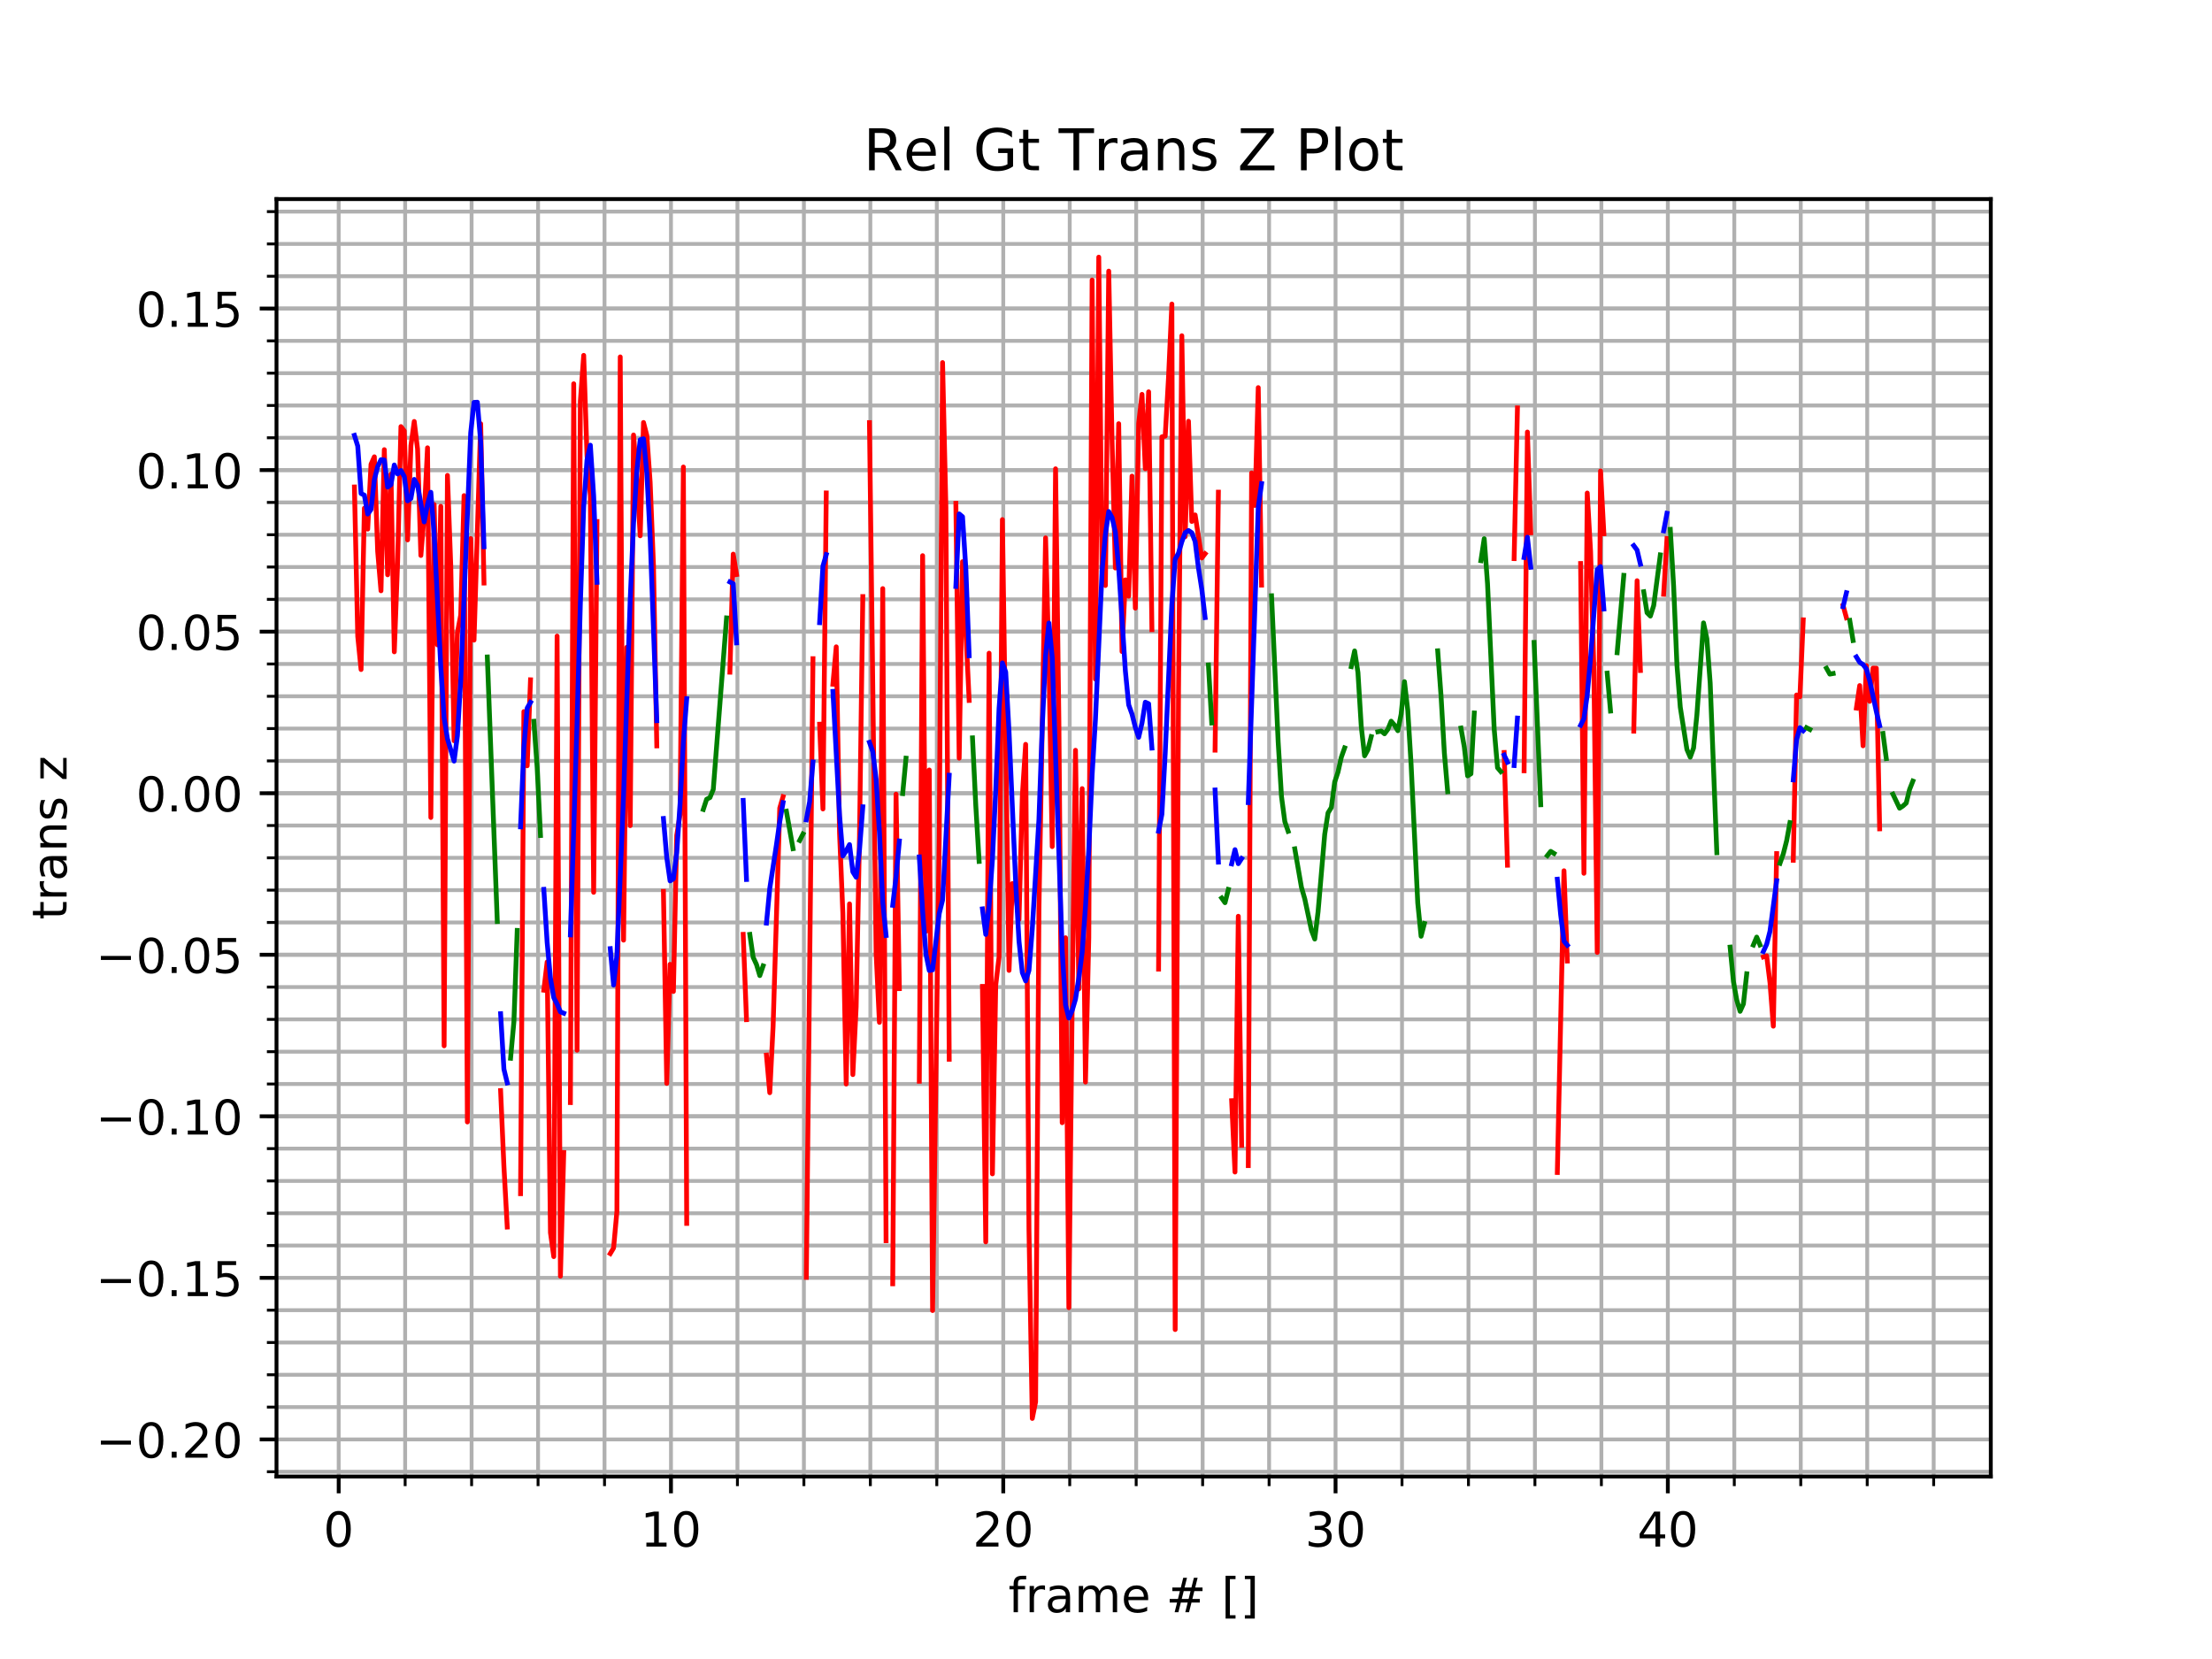 <?xml version="1.0" encoding="utf-8" standalone="no"?>
<!DOCTYPE svg PUBLIC "-//W3C//DTD SVG 1.1//EN"
  "http://www.w3.org/Graphics/SVG/1.1/DTD/svg11.dtd">
<!-- Created with matplotlib (http://matplotlib.org/) -->
<svg height="345.6pt" version="1.1" viewBox="0 0 460.8 345.6" width="460.8pt" xmlns="http://www.w3.org/2000/svg" xmlns:xlink="http://www.w3.org/1999/xlink">
 <defs>
  <style type="text/css">
*{stroke-linecap:butt;stroke-linejoin:round;}
  </style>
 </defs>
 <g id="figure_1">
  <g id="patch_1">
   <path d="M 0 345.6 
L 460.8 345.6 
L 460.8 0 
L 0 0 
z
" style="fill:#ffffff;"/>
  </g>
  <g id="axes_1">
   <g id="patch_2">
    <path d="M 57.6 307.584 
L 414.72 307.584 
L 414.72 41.472 
L 57.6 41.472 
z
" style="fill:#ffffff;"/>
   </g>
   <g id="matplotlib.axis_1">
    <g id="xtick_1">
     <g id="line2d_1">
      <path clip-path="url(#p298e869a84)" d="M 70.555 307.584 
L 70.555 41.472 
" style="fill:none;stroke:#b0b0b0;stroke-linecap:square;stroke-width:0.8;"/>
     </g>
     <g id="line2d_2">
      <defs>
       <path d="M 0 0 
L 0 3.5 
" id="m7128da0ecd" style="stroke:#000000;stroke-width:0.8;"/>
      </defs>
      <g>
       <use style="stroke:#000000;stroke-width:0.8;" x="70.555" xlink:href="#m7128da0ecd" y="307.584"/>
      </g>
     </g>
     <g id="text_1">
      <!-- 0 -->
      <defs>
       <path d="M 31.781 66.406 
Q 24.172 66.406 20.328 58.906 
Q 16.5 51.422 16.5 36.375 
Q 16.5 21.391 20.328 13.891 
Q 24.172 6.391 31.781 6.391 
Q 39.453 6.391 43.281 13.891 
Q 47.125 21.391 47.125 36.375 
Q 47.125 51.422 43.281 58.906 
Q 39.453 66.406 31.781 66.406 
z
M 31.781 74.219 
Q 44.047 74.219 50.516 64.516 
Q 56.984 54.828 56.984 36.375 
Q 56.984 17.969 50.516 8.266 
Q 44.047 -1.422 31.781 -1.422 
Q 19.531 -1.422 13.062 8.266 
Q 6.594 17.969 6.594 36.375 
Q 6.594 54.828 13.062 64.516 
Q 19.531 74.219 31.781 74.219 
z
" id="DejaVuSans-30"/>
      </defs>
      <g transform="translate(67.374 322.182)scale(0.1 -0.1)">
       <use xlink:href="#DejaVuSans-30"/>
      </g>
     </g>
    </g>
    <g id="xtick_2">
     <g id="line2d_3">
      <path clip-path="url(#p298e869a84)" d="M 139.777 307.584 
L 139.777 41.472 
" style="fill:none;stroke:#b0b0b0;stroke-linecap:square;stroke-width:0.8;"/>
     </g>
     <g id="line2d_4">
      <g>
       <use style="stroke:#000000;stroke-width:0.8;" x="139.777" xlink:href="#m7128da0ecd" y="307.584"/>
      </g>
     </g>
     <g id="text_2">
      <!-- 10 -->
      <defs>
       <path d="M 12.406 8.297 
L 28.516 8.297 
L 28.516 63.922 
L 10.984 60.406 
L 10.984 69.391 
L 28.422 72.906 
L 38.281 72.906 
L 38.281 8.297 
L 54.391 8.297 
L 54.391 0 
L 12.406 0 
z
" id="DejaVuSans-31"/>
      </defs>
      <g transform="translate(133.414 322.182)scale(0.1 -0.1)">
       <use xlink:href="#DejaVuSans-31"/>
       <use x="63.623" xlink:href="#DejaVuSans-30"/>
      </g>
     </g>
    </g>
    <g id="xtick_3">
     <g id="line2d_5">
      <path clip-path="url(#p298e869a84)" d="M 208.999 307.584 
L 208.999 41.472 
" style="fill:none;stroke:#b0b0b0;stroke-linecap:square;stroke-width:0.8;"/>
     </g>
     <g id="line2d_6">
      <g>
       <use style="stroke:#000000;stroke-width:0.8;" x="208.999" xlink:href="#m7128da0ecd" y="307.584"/>
      </g>
     </g>
     <g id="text_3">
      <!-- 20 -->
      <defs>
       <path d="M 19.188 8.297 
L 53.609 8.297 
L 53.609 0 
L 7.328 0 
L 7.328 8.297 
Q 12.938 14.109 22.625 23.891 
Q 32.328 33.688 34.812 36.531 
Q 39.547 41.844 41.422 45.531 
Q 43.312 49.219 43.312 52.781 
Q 43.312 58.594 39.234 62.25 
Q 35.156 65.922 28.609 65.922 
Q 23.969 65.922 18.812 64.312 
Q 13.672 62.703 7.812 59.422 
L 7.812 69.391 
Q 13.766 71.781 18.938 73 
Q 24.125 74.219 28.422 74.219 
Q 39.75 74.219 46.484 68.547 
Q 53.219 62.891 53.219 53.422 
Q 53.219 48.922 51.531 44.891 
Q 49.859 40.875 45.406 35.406 
Q 44.188 33.984 37.641 27.219 
Q 31.109 20.453 19.188 8.297 
z
" id="DejaVuSans-32"/>
      </defs>
      <g transform="translate(202.636 322.182)scale(0.1 -0.1)">
       <use xlink:href="#DejaVuSans-32"/>
       <use x="63.623" xlink:href="#DejaVuSans-30"/>
      </g>
     </g>
    </g>
    <g id="xtick_4">
     <g id="line2d_7">
      <path clip-path="url(#p298e869a84)" d="M 278.22 307.584 
L 278.22 41.472 
" style="fill:none;stroke:#b0b0b0;stroke-linecap:square;stroke-width:0.8;"/>
     </g>
     <g id="line2d_8">
      <g>
       <use style="stroke:#000000;stroke-width:0.8;" x="278.22" xlink:href="#m7128da0ecd" y="307.584"/>
      </g>
     </g>
     <g id="text_4">
      <!-- 30 -->
      <defs>
       <path d="M 40.578 39.312 
Q 47.656 37.797 51.625 33 
Q 55.609 28.219 55.609 21.188 
Q 55.609 10.406 48.188 4.484 
Q 40.766 -1.422 27.094 -1.422 
Q 22.516 -1.422 17.656 -0.516 
Q 12.797 0.391 7.625 2.203 
L 7.625 11.719 
Q 11.719 9.328 16.594 8.109 
Q 21.484 6.891 26.812 6.891 
Q 36.078 6.891 40.938 10.547 
Q 45.797 14.203 45.797 21.188 
Q 45.797 27.641 41.281 31.266 
Q 36.766 34.906 28.719 34.906 
L 20.219 34.906 
L 20.219 43.016 
L 29.109 43.016 
Q 36.375 43.016 40.234 45.922 
Q 44.094 48.828 44.094 54.297 
Q 44.094 59.906 40.109 62.906 
Q 36.141 65.922 28.719 65.922 
Q 24.656 65.922 20.016 65.031 
Q 15.375 64.156 9.812 62.312 
L 9.812 71.094 
Q 15.438 72.656 20.344 73.438 
Q 25.25 74.219 29.594 74.219 
Q 40.828 74.219 47.359 69.109 
Q 53.906 64.016 53.906 55.328 
Q 53.906 49.266 50.438 45.094 
Q 46.969 40.922 40.578 39.312 
z
" id="DejaVuSans-33"/>
      </defs>
      <g transform="translate(271.858 322.182)scale(0.1 -0.1)">
       <use xlink:href="#DejaVuSans-33"/>
       <use x="63.623" xlink:href="#DejaVuSans-30"/>
      </g>
     </g>
    </g>
    <g id="xtick_5">
     <g id="line2d_9">
      <path clip-path="url(#p298e869a84)" d="M 347.442 307.584 
L 347.442 41.472 
" style="fill:none;stroke:#b0b0b0;stroke-linecap:square;stroke-width:0.8;"/>
     </g>
     <g id="line2d_10">
      <g>
       <use style="stroke:#000000;stroke-width:0.8;" x="347.442" xlink:href="#m7128da0ecd" y="307.584"/>
      </g>
     </g>
     <g id="text_5">
      <!-- 40 -->
      <defs>
       <path d="M 37.797 64.312 
L 12.891 25.391 
L 37.797 25.391 
z
M 35.203 72.906 
L 47.609 72.906 
L 47.609 25.391 
L 58.016 25.391 
L 58.016 17.188 
L 47.609 17.188 
L 47.609 0 
L 37.797 0 
L 37.797 17.188 
L 4.891 17.188 
L 4.891 26.703 
z
" id="DejaVuSans-34"/>
      </defs>
      <g transform="translate(341.079 322.182)scale(0.1 -0.1)">
       <use xlink:href="#DejaVuSans-34"/>
       <use x="63.623" xlink:href="#DejaVuSans-30"/>
      </g>
     </g>
    </g>
    <g id="xtick_6">
     <g id="line2d_11">
      <path clip-path="url(#p298e869a84)" d="M 84.4 307.584 
L 84.4 41.472 
" style="fill:none;stroke:#b0b0b0;stroke-linecap:square;stroke-width:0.8;"/>
     </g>
     <g id="line2d_12">
      <defs>
       <path d="M 0 0 
L 0 2 
" id="m4fba569482" style="stroke:#000000;stroke-width:0.6;"/>
      </defs>
      <g>
       <use style="stroke:#000000;stroke-width:0.6;" x="84.4" xlink:href="#m4fba569482" y="307.584"/>
      </g>
     </g>
    </g>
    <g id="xtick_7">
     <g id="line2d_13">
      <path clip-path="url(#p298e869a84)" d="M 98.244 307.584 
L 98.244 41.472 
" style="fill:none;stroke:#b0b0b0;stroke-linecap:square;stroke-width:0.8;"/>
     </g>
     <g id="line2d_14">
      <g>
       <use style="stroke:#000000;stroke-width:0.6;" x="98.244" xlink:href="#m4fba569482" y="307.584"/>
      </g>
     </g>
    </g>
    <g id="xtick_8">
     <g id="line2d_15">
      <path clip-path="url(#p298e869a84)" d="M 112.088 307.584 
L 112.088 41.472 
" style="fill:none;stroke:#b0b0b0;stroke-linecap:square;stroke-width:0.8;"/>
     </g>
     <g id="line2d_16">
      <g>
       <use style="stroke:#000000;stroke-width:0.6;" x="112.088" xlink:href="#m4fba569482" y="307.584"/>
      </g>
     </g>
    </g>
    <g id="xtick_9">
     <g id="line2d_17">
      <path clip-path="url(#p298e869a84)" d="M 125.933 307.584 
L 125.933 41.472 
" style="fill:none;stroke:#b0b0b0;stroke-linecap:square;stroke-width:0.8;"/>
     </g>
     <g id="line2d_18">
      <g>
       <use style="stroke:#000000;stroke-width:0.6;" x="125.933" xlink:href="#m4fba569482" y="307.584"/>
      </g>
     </g>
    </g>
    <g id="xtick_10">
     <g id="line2d_19">
      <path clip-path="url(#p298e869a84)" d="M 153.621 307.584 
L 153.621 41.472 
" style="fill:none;stroke:#b0b0b0;stroke-linecap:square;stroke-width:0.8;"/>
     </g>
     <g id="line2d_20">
      <g>
       <use style="stroke:#000000;stroke-width:0.6;" x="153.621" xlink:href="#m4fba569482" y="307.584"/>
      </g>
     </g>
    </g>
    <g id="xtick_11">
     <g id="line2d_21">
      <path clip-path="url(#p298e869a84)" d="M 167.466 307.584 
L 167.466 41.472 
" style="fill:none;stroke:#b0b0b0;stroke-linecap:square;stroke-width:0.8;"/>
     </g>
     <g id="line2d_22">
      <g>
       <use style="stroke:#000000;stroke-width:0.6;" x="167.466" xlink:href="#m4fba569482" y="307.584"/>
      </g>
     </g>
    </g>
    <g id="xtick_12">
     <g id="line2d_23">
      <path clip-path="url(#p298e869a84)" d="M 181.31 307.584 
L 181.31 41.472 
" style="fill:none;stroke:#b0b0b0;stroke-linecap:square;stroke-width:0.8;"/>
     </g>
     <g id="line2d_24">
      <g>
       <use style="stroke:#000000;stroke-width:0.6;" x="181.31" xlink:href="#m4fba569482" y="307.584"/>
      </g>
     </g>
    </g>
    <g id="xtick_13">
     <g id="line2d_25">
      <path clip-path="url(#p298e869a84)" d="M 195.154 307.584 
L 195.154 41.472 
" style="fill:none;stroke:#b0b0b0;stroke-linecap:square;stroke-width:0.8;"/>
     </g>
     <g id="line2d_26">
      <g>
       <use style="stroke:#000000;stroke-width:0.6;" x="195.154" xlink:href="#m4fba569482" y="307.584"/>
      </g>
     </g>
    </g>
    <g id="xtick_14">
     <g id="line2d_27">
      <path clip-path="url(#p298e869a84)" d="M 222.843 307.584 
L 222.843 41.472 
" style="fill:none;stroke:#b0b0b0;stroke-linecap:square;stroke-width:0.8;"/>
     </g>
     <g id="line2d_28">
      <g>
       <use style="stroke:#000000;stroke-width:0.6;" x="222.843" xlink:href="#m4fba569482" y="307.584"/>
      </g>
     </g>
    </g>
    <g id="xtick_15">
     <g id="line2d_29">
      <path clip-path="url(#p298e869a84)" d="M 236.687 307.584 
L 236.687 41.472 
" style="fill:none;stroke:#b0b0b0;stroke-linecap:square;stroke-width:0.8;"/>
     </g>
     <g id="line2d_30">
      <g>
       <use style="stroke:#000000;stroke-width:0.6;" x="236.687" xlink:href="#m4fba569482" y="307.584"/>
      </g>
     </g>
    </g>
    <g id="xtick_16">
     <g id="line2d_31">
      <path clip-path="url(#p298e869a84)" d="M 250.532 307.584 
L 250.532 41.472 
" style="fill:none;stroke:#b0b0b0;stroke-linecap:square;stroke-width:0.8;"/>
     </g>
     <g id="line2d_32">
      <g>
       <use style="stroke:#000000;stroke-width:0.6;" x="250.532" xlink:href="#m4fba569482" y="307.584"/>
      </g>
     </g>
    </g>
    <g id="xtick_17">
     <g id="line2d_33">
      <path clip-path="url(#p298e869a84)" d="M 264.376 307.584 
L 264.376 41.472 
" style="fill:none;stroke:#b0b0b0;stroke-linecap:square;stroke-width:0.8;"/>
     </g>
     <g id="line2d_34">
      <g>
       <use style="stroke:#000000;stroke-width:0.6;" x="264.376" xlink:href="#m4fba569482" y="307.584"/>
      </g>
     </g>
    </g>
    <g id="xtick_18">
     <g id="line2d_35">
      <path clip-path="url(#p298e869a84)" d="M 292.064 307.584 
L 292.064 41.472 
" style="fill:none;stroke:#b0b0b0;stroke-linecap:square;stroke-width:0.8;"/>
     </g>
     <g id="line2d_36">
      <g>
       <use style="stroke:#000000;stroke-width:0.6;" x="292.064" xlink:href="#m4fba569482" y="307.584"/>
      </g>
     </g>
    </g>
    <g id="xtick_19">
     <g id="line2d_37">
      <path clip-path="url(#p298e869a84)" d="M 305.909 307.584 
L 305.909 41.472 
" style="fill:none;stroke:#b0b0b0;stroke-linecap:square;stroke-width:0.8;"/>
     </g>
     <g id="line2d_38">
      <g>
       <use style="stroke:#000000;stroke-width:0.6;" x="305.909" xlink:href="#m4fba569482" y="307.584"/>
      </g>
     </g>
    </g>
    <g id="xtick_20">
     <g id="line2d_39">
      <path clip-path="url(#p298e869a84)" d="M 319.753 307.584 
L 319.753 41.472 
" style="fill:none;stroke:#b0b0b0;stroke-linecap:square;stroke-width:0.8;"/>
     </g>
     <g id="line2d_40">
      <g>
       <use style="stroke:#000000;stroke-width:0.6;" x="319.753" xlink:href="#m4fba569482" y="307.584"/>
      </g>
     </g>
    </g>
    <g id="xtick_21">
     <g id="line2d_41">
      <path clip-path="url(#p298e869a84)" d="M 333.597 307.584 
L 333.597 41.472 
" style="fill:none;stroke:#b0b0b0;stroke-linecap:square;stroke-width:0.8;"/>
     </g>
     <g id="line2d_42">
      <g>
       <use style="stroke:#000000;stroke-width:0.6;" x="333.597" xlink:href="#m4fba569482" y="307.584"/>
      </g>
     </g>
    </g>
    <g id="xtick_22">
     <g id="line2d_43">
      <path clip-path="url(#p298e869a84)" d="M 361.286 307.584 
L 361.286 41.472 
" style="fill:none;stroke:#b0b0b0;stroke-linecap:square;stroke-width:0.8;"/>
     </g>
     <g id="line2d_44">
      <g>
       <use style="stroke:#000000;stroke-width:0.6;" x="361.286" xlink:href="#m4fba569482" y="307.584"/>
      </g>
     </g>
    </g>
    <g id="xtick_23">
     <g id="line2d_45">
      <path clip-path="url(#p298e869a84)" d="M 375.13 307.584 
L 375.13 41.472 
" style="fill:none;stroke:#b0b0b0;stroke-linecap:square;stroke-width:0.8;"/>
     </g>
     <g id="line2d_46">
      <g>
       <use style="stroke:#000000;stroke-width:0.6;" x="375.13" xlink:href="#m4fba569482" y="307.584"/>
      </g>
     </g>
    </g>
    <g id="xtick_24">
     <g id="line2d_47">
      <path clip-path="url(#p298e869a84)" d="M 388.975 307.584 
L 388.975 41.472 
" style="fill:none;stroke:#b0b0b0;stroke-linecap:square;stroke-width:0.8;"/>
     </g>
     <g id="line2d_48">
      <g>
       <use style="stroke:#000000;stroke-width:0.6;" x="388.975" xlink:href="#m4fba569482" y="307.584"/>
      </g>
     </g>
    </g>
    <g id="xtick_25">
     <g id="line2d_49">
      <path clip-path="url(#p298e869a84)" d="M 402.819 307.584 
L 402.819 41.472 
" style="fill:none;stroke:#b0b0b0;stroke-linecap:square;stroke-width:0.8;"/>
     </g>
     <g id="line2d_50">
      <g>
       <use style="stroke:#000000;stroke-width:0.6;" x="402.819" xlink:href="#m4fba569482" y="307.584"/>
      </g>
     </g>
    </g>
    <g id="text_6">
     <!-- frame # [] -->
     <defs>
      <path d="M 37.109 75.984 
L 37.109 68.5 
L 28.516 68.5 
Q 23.688 68.5 21.797 66.547 
Q 19.922 64.594 19.922 59.516 
L 19.922 54.688 
L 34.719 54.688 
L 34.719 47.703 
L 19.922 47.703 
L 19.922 0 
L 10.891 0 
L 10.891 47.703 
L 2.297 47.703 
L 2.297 54.688 
L 10.891 54.688 
L 10.891 58.5 
Q 10.891 67.625 15.141 71.797 
Q 19.391 75.984 28.609 75.984 
z
" id="DejaVuSans-66"/>
      <path d="M 41.109 46.297 
Q 39.594 47.172 37.812 47.578 
Q 36.031 48 33.891 48 
Q 26.266 48 22.188 43.047 
Q 18.109 38.094 18.109 28.812 
L 18.109 0 
L 9.078 0 
L 9.078 54.688 
L 18.109 54.688 
L 18.109 46.188 
Q 20.953 51.172 25.484 53.578 
Q 30.031 56 36.531 56 
Q 37.453 56 38.578 55.875 
Q 39.703 55.766 41.062 55.516 
z
" id="DejaVuSans-72"/>
      <path d="M 34.281 27.484 
Q 23.391 27.484 19.188 25 
Q 14.984 22.516 14.984 16.5 
Q 14.984 11.719 18.141 8.906 
Q 21.297 6.109 26.703 6.109 
Q 34.188 6.109 38.703 11.406 
Q 43.219 16.703 43.219 25.484 
L 43.219 27.484 
z
M 52.203 31.203 
L 52.203 0 
L 43.219 0 
L 43.219 8.297 
Q 40.141 3.328 35.547 0.953 
Q 30.953 -1.422 24.312 -1.422 
Q 15.922 -1.422 10.953 3.297 
Q 6 8.016 6 15.922 
Q 6 25.141 12.172 29.828 
Q 18.359 34.516 30.609 34.516 
L 43.219 34.516 
L 43.219 35.406 
Q 43.219 41.609 39.141 45 
Q 35.062 48.391 27.688 48.391 
Q 23 48.391 18.547 47.266 
Q 14.109 46.141 10.016 43.891 
L 10.016 52.203 
Q 14.938 54.109 19.578 55.047 
Q 24.219 56 28.609 56 
Q 40.484 56 46.344 49.844 
Q 52.203 43.703 52.203 31.203 
z
" id="DejaVuSans-61"/>
      <path d="M 52 44.188 
Q 55.375 50.25 60.062 53.125 
Q 64.75 56 71.094 56 
Q 79.641 56 84.281 50.016 
Q 88.922 44.047 88.922 33.016 
L 88.922 0 
L 79.891 0 
L 79.891 32.719 
Q 79.891 40.578 77.094 44.375 
Q 74.312 48.188 68.609 48.188 
Q 61.625 48.188 57.562 43.547 
Q 53.516 38.922 53.516 30.906 
L 53.516 0 
L 44.484 0 
L 44.484 32.719 
Q 44.484 40.625 41.703 44.406 
Q 38.922 48.188 33.109 48.188 
Q 26.219 48.188 22.156 43.531 
Q 18.109 38.875 18.109 30.906 
L 18.109 0 
L 9.078 0 
L 9.078 54.688 
L 18.109 54.688 
L 18.109 46.188 
Q 21.188 51.219 25.484 53.609 
Q 29.781 56 35.688 56 
Q 41.656 56 45.828 52.969 
Q 50 49.953 52 44.188 
z
" id="DejaVuSans-6d"/>
      <path d="M 56.203 29.594 
L 56.203 25.203 
L 14.891 25.203 
Q 15.484 15.922 20.484 11.062 
Q 25.484 6.203 34.422 6.203 
Q 39.594 6.203 44.453 7.469 
Q 49.312 8.734 54.109 11.281 
L 54.109 2.781 
Q 49.266 0.734 44.188 -0.344 
Q 39.109 -1.422 33.891 -1.422 
Q 20.797 -1.422 13.156 6.188 
Q 5.516 13.812 5.516 26.812 
Q 5.516 40.234 12.766 48.109 
Q 20.016 56 32.328 56 
Q 43.359 56 49.781 48.891 
Q 56.203 41.797 56.203 29.594 
z
M 47.219 32.234 
Q 47.125 39.594 43.094 43.984 
Q 39.062 48.391 32.422 48.391 
Q 24.906 48.391 20.391 44.141 
Q 15.875 39.891 15.188 32.172 
z
" id="DejaVuSans-65"/>
      <path id="DejaVuSans-20"/>
      <path d="M 51.125 44 
L 36.922 44 
L 32.812 27.688 
L 47.125 27.688 
z
M 43.797 71.781 
L 38.719 51.516 
L 52.984 51.516 
L 58.109 71.781 
L 65.922 71.781 
L 60.891 51.516 
L 76.125 51.516 
L 76.125 44 
L 58.984 44 
L 54.984 27.688 
L 70.516 27.688 
L 70.516 20.219 
L 53.078 20.219 
L 48 0 
L 40.188 0 
L 45.219 20.219 
L 30.906 20.219 
L 25.875 0 
L 18.016 0 
L 23.094 20.219 
L 7.719 20.219 
L 7.719 27.688 
L 24.906 27.688 
L 29 44 
L 13.281 44 
L 13.281 51.516 
L 30.906 51.516 
L 35.891 71.781 
z
" id="DejaVuSans-23"/>
      <path d="M 8.594 75.984 
L 29.297 75.984 
L 29.297 69 
L 17.578 69 
L 17.578 -6.203 
L 29.297 -6.203 
L 29.297 -13.188 
L 8.594 -13.188 
z
" id="DejaVuSans-5b"/>
      <path d="M 30.422 75.984 
L 30.422 -13.188 
L 9.719 -13.188 
L 9.719 -6.203 
L 21.391 -6.203 
L 21.391 69 
L 9.719 69 
L 9.719 75.984 
z
" id="DejaVuSans-5d"/>
     </defs>
     <g transform="translate(210.064 335.861)scale(0.1 -0.1)">
      <use xlink:href="#DejaVuSans-66"/>
      <use x="35.205" xlink:href="#DejaVuSans-72"/>
      <use x="76.318" xlink:href="#DejaVuSans-61"/>
      <use x="137.598" xlink:href="#DejaVuSans-6d"/>
      <use x="235.01" xlink:href="#DejaVuSans-65"/>
      <use x="296.533" xlink:href="#DejaVuSans-20"/>
      <use x="328.32" xlink:href="#DejaVuSans-23"/>
      <use x="412.109" xlink:href="#DejaVuSans-20"/>
      <use x="443.896" xlink:href="#DejaVuSans-5b"/>
      <use x="482.91" xlink:href="#DejaVuSans-5d"/>
     </g>
    </g>
   </g>
   <g id="matplotlib.axis_2">
    <g id="ytick_1">
     <g id="line2d_51">
      <path clip-path="url(#p298e869a84)" d="M 57.6 299.857 
L 414.72 299.857 
" style="fill:none;stroke:#b0b0b0;stroke-linecap:square;stroke-width:0.8;"/>
     </g>
     <g id="line2d_52">
      <defs>
       <path d="M 0 0 
L -3.5 0 
" id="m20832b7bc0" style="stroke:#000000;stroke-width:0.8;"/>
      </defs>
      <g>
       <use style="stroke:#000000;stroke-width:0.8;" x="57.6" xlink:href="#m20832b7bc0" y="299.857"/>
      </g>
     </g>
     <g id="text_7">
      <!-- −0.20 -->
      <defs>
       <path d="M 10.594 35.5 
L 73.188 35.5 
L 73.188 27.203 
L 10.594 27.203 
z
" id="DejaVuSans-2212"/>
       <path d="M 10.688 12.406 
L 21 12.406 
L 21 0 
L 10.688 0 
z
" id="DejaVuSans-2e"/>
      </defs>
      <g transform="translate(19.955 303.656)scale(0.1 -0.1)">
       <use xlink:href="#DejaVuSans-2212"/>
       <use x="83.789" xlink:href="#DejaVuSans-30"/>
       <use x="147.412" xlink:href="#DejaVuSans-2e"/>
       <use x="179.199" xlink:href="#DejaVuSans-32"/>
       <use x="242.822" xlink:href="#DejaVuSans-30"/>
      </g>
     </g>
    </g>
    <g id="ytick_2">
     <g id="line2d_53">
      <path clip-path="url(#p298e869a84)" d="M 57.6 266.203 
L 414.72 266.203 
" style="fill:none;stroke:#b0b0b0;stroke-linecap:square;stroke-width:0.8;"/>
     </g>
     <g id="line2d_54">
      <g>
       <use style="stroke:#000000;stroke-width:0.8;" x="57.6" xlink:href="#m20832b7bc0" y="266.203"/>
      </g>
     </g>
     <g id="text_8">
      <!-- −0.15 -->
      <defs>
       <path d="M 10.797 72.906 
L 49.516 72.906 
L 49.516 64.594 
L 19.828 64.594 
L 19.828 46.734 
Q 21.969 47.469 24.109 47.828 
Q 26.266 48.188 28.422 48.188 
Q 40.625 48.188 47.75 41.5 
Q 54.891 34.812 54.891 23.391 
Q 54.891 11.625 47.562 5.094 
Q 40.234 -1.422 26.906 -1.422 
Q 22.312 -1.422 17.547 -0.641 
Q 12.797 0.141 7.719 1.703 
L 7.719 11.625 
Q 12.109 9.234 16.797 8.062 
Q 21.484 6.891 26.703 6.891 
Q 35.156 6.891 40.078 11.328 
Q 45.016 15.766 45.016 23.391 
Q 45.016 31 40.078 35.438 
Q 35.156 39.891 26.703 39.891 
Q 22.75 39.891 18.812 39.016 
Q 14.891 38.141 10.797 36.281 
z
" id="DejaVuSans-35"/>
      </defs>
      <g transform="translate(19.955 270.002)scale(0.1 -0.1)">
       <use xlink:href="#DejaVuSans-2212"/>
       <use x="83.789" xlink:href="#DejaVuSans-30"/>
       <use x="147.412" xlink:href="#DejaVuSans-2e"/>
       <use x="179.199" xlink:href="#DejaVuSans-31"/>
       <use x="242.822" xlink:href="#DejaVuSans-35"/>
      </g>
     </g>
    </g>
    <g id="ytick_3">
     <g id="line2d_55">
      <path clip-path="url(#p298e869a84)" d="M 57.6 232.548 
L 414.72 232.548 
" style="fill:none;stroke:#b0b0b0;stroke-linecap:square;stroke-width:0.8;"/>
     </g>
     <g id="line2d_56">
      <g>
       <use style="stroke:#000000;stroke-width:0.8;" x="57.6" xlink:href="#m20832b7bc0" y="232.548"/>
      </g>
     </g>
     <g id="text_9">
      <!-- −0.10 -->
      <g transform="translate(19.955 236.347)scale(0.1 -0.1)">
       <use xlink:href="#DejaVuSans-2212"/>
       <use x="83.789" xlink:href="#DejaVuSans-30"/>
       <use x="147.412" xlink:href="#DejaVuSans-2e"/>
       <use x="179.199" xlink:href="#DejaVuSans-31"/>
       <use x="242.822" xlink:href="#DejaVuSans-30"/>
      </g>
     </g>
    </g>
    <g id="ytick_4">
     <g id="line2d_57">
      <path clip-path="url(#p298e869a84)" d="M 57.6 198.894 
L 414.72 198.894 
" style="fill:none;stroke:#b0b0b0;stroke-linecap:square;stroke-width:0.8;"/>
     </g>
     <g id="line2d_58">
      <g>
       <use style="stroke:#000000;stroke-width:0.8;" x="57.6" xlink:href="#m20832b7bc0" y="198.894"/>
      </g>
     </g>
     <g id="text_10">
      <!-- −0.05 -->
      <g transform="translate(19.955 202.693)scale(0.1 -0.1)">
       <use xlink:href="#DejaVuSans-2212"/>
       <use x="83.789" xlink:href="#DejaVuSans-30"/>
       <use x="147.412" xlink:href="#DejaVuSans-2e"/>
       <use x="179.199" xlink:href="#DejaVuSans-30"/>
       <use x="242.822" xlink:href="#DejaVuSans-35"/>
      </g>
     </g>
    </g>
    <g id="ytick_5">
     <g id="line2d_59">
      <path clip-path="url(#p298e869a84)" d="M 57.6 165.239 
L 414.72 165.239 
" style="fill:none;stroke:#b0b0b0;stroke-linecap:square;stroke-width:0.8;"/>
     </g>
     <g id="line2d_60">
      <g>
       <use style="stroke:#000000;stroke-width:0.8;" x="57.6" xlink:href="#m20832b7bc0" y="165.239"/>
      </g>
     </g>
     <g id="text_11">
      <!-- 0.00 -->
      <g transform="translate(28.334 169.038)scale(0.1 -0.1)">
       <use xlink:href="#DejaVuSans-30"/>
       <use x="63.623" xlink:href="#DejaVuSans-2e"/>
       <use x="95.41" xlink:href="#DejaVuSans-30"/>
       <use x="159.033" xlink:href="#DejaVuSans-30"/>
      </g>
     </g>
    </g>
    <g id="ytick_6">
     <g id="line2d_61">
      <path clip-path="url(#p298e869a84)" d="M 57.6 131.585 
L 414.72 131.585 
" style="fill:none;stroke:#b0b0b0;stroke-linecap:square;stroke-width:0.8;"/>
     </g>
     <g id="line2d_62">
      <g>
       <use style="stroke:#000000;stroke-width:0.8;" x="57.6" xlink:href="#m20832b7bc0" y="131.585"/>
      </g>
     </g>
     <g id="text_12">
      <!-- 0.05 -->
      <g transform="translate(28.334 135.384)scale(0.1 -0.1)">
       <use xlink:href="#DejaVuSans-30"/>
       <use x="63.623" xlink:href="#DejaVuSans-2e"/>
       <use x="95.41" xlink:href="#DejaVuSans-30"/>
       <use x="159.033" xlink:href="#DejaVuSans-35"/>
      </g>
     </g>
    </g>
    <g id="ytick_7">
     <g id="line2d_63">
      <path clip-path="url(#p298e869a84)" d="M 57.6 97.93 
L 414.72 97.93 
" style="fill:none;stroke:#b0b0b0;stroke-linecap:square;stroke-width:0.8;"/>
     </g>
     <g id="line2d_64">
      <g>
       <use style="stroke:#000000;stroke-width:0.8;" x="57.6" xlink:href="#m20832b7bc0" y="97.93"/>
      </g>
     </g>
     <g id="text_13">
      <!-- 0.10 -->
      <g transform="translate(28.334 101.729)scale(0.1 -0.1)">
       <use xlink:href="#DejaVuSans-30"/>
       <use x="63.623" xlink:href="#DejaVuSans-2e"/>
       <use x="95.41" xlink:href="#DejaVuSans-31"/>
       <use x="159.033" xlink:href="#DejaVuSans-30"/>
      </g>
     </g>
    </g>
    <g id="ytick_8">
     <g id="line2d_65">
      <path clip-path="url(#p298e869a84)" d="M 57.6 64.276 
L 414.72 64.276 
" style="fill:none;stroke:#b0b0b0;stroke-linecap:square;stroke-width:0.8;"/>
     </g>
     <g id="line2d_66">
      <g>
       <use style="stroke:#000000;stroke-width:0.8;" x="57.6" xlink:href="#m20832b7bc0" y="64.276"/>
      </g>
     </g>
     <g id="text_14">
      <!-- 0.15 -->
      <g transform="translate(28.334 68.075)scale(0.1 -0.1)">
       <use xlink:href="#DejaVuSans-30"/>
       <use x="63.623" xlink:href="#DejaVuSans-2e"/>
       <use x="95.41" xlink:href="#DejaVuSans-31"/>
       <use x="159.033" xlink:href="#DejaVuSans-35"/>
      </g>
     </g>
    </g>
    <g id="ytick_9">
     <g id="line2d_67">
      <path clip-path="url(#p298e869a84)" d="M 57.6 306.588 
L 414.72 306.588 
" style="fill:none;stroke:#b0b0b0;stroke-linecap:square;stroke-width:0.8;"/>
     </g>
     <g id="line2d_68">
      <defs>
       <path d="M 0 0 
L -2 0 
" id="mceafb167a1" style="stroke:#000000;stroke-width:0.6;"/>
      </defs>
      <g>
       <use style="stroke:#000000;stroke-width:0.6;" x="57.6" xlink:href="#mceafb167a1" y="306.588"/>
      </g>
     </g>
    </g>
    <g id="ytick_10">
     <g id="line2d_69">
      <path clip-path="url(#p298e869a84)" d="M 57.6 293.126 
L 414.72 293.126 
" style="fill:none;stroke:#b0b0b0;stroke-linecap:square;stroke-width:0.8;"/>
     </g>
     <g id="line2d_70">
      <g>
       <use style="stroke:#000000;stroke-width:0.6;" x="57.6" xlink:href="#mceafb167a1" y="293.126"/>
      </g>
     </g>
    </g>
    <g id="ytick_11">
     <g id="line2d_71">
      <path clip-path="url(#p298e869a84)" d="M 57.6 286.395 
L 414.72 286.395 
" style="fill:none;stroke:#b0b0b0;stroke-linecap:square;stroke-width:0.8;"/>
     </g>
     <g id="line2d_72">
      <g>
       <use style="stroke:#000000;stroke-width:0.6;" x="57.6" xlink:href="#mceafb167a1" y="286.395"/>
      </g>
     </g>
    </g>
    <g id="ytick_12">
     <g id="line2d_73">
      <path clip-path="url(#p298e869a84)" d="M 57.6 279.664 
L 414.72 279.664 
" style="fill:none;stroke:#b0b0b0;stroke-linecap:square;stroke-width:0.8;"/>
     </g>
     <g id="line2d_74">
      <g>
       <use style="stroke:#000000;stroke-width:0.6;" x="57.6" xlink:href="#mceafb167a1" y="279.664"/>
      </g>
     </g>
    </g>
    <g id="ytick_13">
     <g id="line2d_75">
      <path clip-path="url(#p298e869a84)" d="M 57.6 272.933 
L 414.72 272.933 
" style="fill:none;stroke:#b0b0b0;stroke-linecap:square;stroke-width:0.8;"/>
     </g>
     <g id="line2d_76">
      <g>
       <use style="stroke:#000000;stroke-width:0.6;" x="57.6" xlink:href="#mceafb167a1" y="272.933"/>
      </g>
     </g>
    </g>
    <g id="ytick_14">
     <g id="line2d_77">
      <path clip-path="url(#p298e869a84)" d="M 57.6 259.472 
L 414.72 259.472 
" style="fill:none;stroke:#b0b0b0;stroke-linecap:square;stroke-width:0.8;"/>
     </g>
     <g id="line2d_78">
      <g>
       <use style="stroke:#000000;stroke-width:0.6;" x="57.6" xlink:href="#mceafb167a1" y="259.472"/>
      </g>
     </g>
    </g>
    <g id="ytick_15">
     <g id="line2d_79">
      <path clip-path="url(#p298e869a84)" d="M 57.6 252.741 
L 414.72 252.741 
" style="fill:none;stroke:#b0b0b0;stroke-linecap:square;stroke-width:0.8;"/>
     </g>
     <g id="line2d_80">
      <g>
       <use style="stroke:#000000;stroke-width:0.6;" x="57.6" xlink:href="#mceafb167a1" y="252.741"/>
      </g>
     </g>
    </g>
    <g id="ytick_16">
     <g id="line2d_81">
      <path clip-path="url(#p298e869a84)" d="M 57.6 246.01 
L 414.72 246.01 
" style="fill:none;stroke:#b0b0b0;stroke-linecap:square;stroke-width:0.8;"/>
     </g>
     <g id="line2d_82">
      <g>
       <use style="stroke:#000000;stroke-width:0.6;" x="57.6" xlink:href="#mceafb167a1" y="246.01"/>
      </g>
     </g>
    </g>
    <g id="ytick_17">
     <g id="line2d_83">
      <path clip-path="url(#p298e869a84)" d="M 57.6 239.279 
L 414.72 239.279 
" style="fill:none;stroke:#b0b0b0;stroke-linecap:square;stroke-width:0.8;"/>
     </g>
     <g id="line2d_84">
      <g>
       <use style="stroke:#000000;stroke-width:0.6;" x="57.6" xlink:href="#mceafb167a1" y="239.279"/>
      </g>
     </g>
    </g>
    <g id="ytick_18">
     <g id="line2d_85">
      <path clip-path="url(#p298e869a84)" d="M 57.6 232.548 
L 414.72 232.548 
" style="fill:none;stroke:#b0b0b0;stroke-linecap:square;stroke-width:0.8;"/>
     </g>
     <g id="line2d_86">
      <g>
       <use style="stroke:#000000;stroke-width:0.6;" x="57.6" xlink:href="#mceafb167a1" y="232.548"/>
      </g>
     </g>
    </g>
    <g id="ytick_19">
     <g id="line2d_87">
      <path clip-path="url(#p298e869a84)" d="M 57.6 225.817 
L 414.72 225.817 
" style="fill:none;stroke:#b0b0b0;stroke-linecap:square;stroke-width:0.8;"/>
     </g>
     <g id="line2d_88">
      <g>
       <use style="stroke:#000000;stroke-width:0.6;" x="57.6" xlink:href="#mceafb167a1" y="225.817"/>
      </g>
     </g>
    </g>
    <g id="ytick_20">
     <g id="line2d_89">
      <path clip-path="url(#p298e869a84)" d="M 57.6 219.086 
L 414.72 219.086 
" style="fill:none;stroke:#b0b0b0;stroke-linecap:square;stroke-width:0.8;"/>
     </g>
     <g id="line2d_90">
      <g>
       <use style="stroke:#000000;stroke-width:0.6;" x="57.6" xlink:href="#mceafb167a1" y="219.086"/>
      </g>
     </g>
    </g>
    <g id="ytick_21">
     <g id="line2d_91">
      <path clip-path="url(#p298e869a84)" d="M 57.6 212.355 
L 414.72 212.355 
" style="fill:none;stroke:#b0b0b0;stroke-linecap:square;stroke-width:0.8;"/>
     </g>
     <g id="line2d_92">
      <g>
       <use style="stroke:#000000;stroke-width:0.6;" x="57.6" xlink:href="#mceafb167a1" y="212.355"/>
      </g>
     </g>
    </g>
    <g id="ytick_22">
     <g id="line2d_93">
      <path clip-path="url(#p298e869a84)" d="M 57.6 205.625 
L 414.72 205.625 
" style="fill:none;stroke:#b0b0b0;stroke-linecap:square;stroke-width:0.8;"/>
     </g>
     <g id="line2d_94">
      <g>
       <use style="stroke:#000000;stroke-width:0.6;" x="57.6" xlink:href="#mceafb167a1" y="205.625"/>
      </g>
     </g>
    </g>
    <g id="ytick_23">
     <g id="line2d_95">
      <path clip-path="url(#p298e869a84)" d="M 57.6 198.894 
L 414.72 198.894 
" style="fill:none;stroke:#b0b0b0;stroke-linecap:square;stroke-width:0.8;"/>
     </g>
     <g id="line2d_96">
      <g>
       <use style="stroke:#000000;stroke-width:0.6;" x="57.6" xlink:href="#mceafb167a1" y="198.894"/>
      </g>
     </g>
    </g>
    <g id="ytick_24">
     <g id="line2d_97">
      <path clip-path="url(#p298e869a84)" d="M 57.6 192.163 
L 414.72 192.163 
" style="fill:none;stroke:#b0b0b0;stroke-linecap:square;stroke-width:0.8;"/>
     </g>
     <g id="line2d_98">
      <g>
       <use style="stroke:#000000;stroke-width:0.6;" x="57.6" xlink:href="#mceafb167a1" y="192.163"/>
      </g>
     </g>
    </g>
    <g id="ytick_25">
     <g id="line2d_99">
      <path clip-path="url(#p298e869a84)" d="M 57.6 185.432 
L 414.72 185.432 
" style="fill:none;stroke:#b0b0b0;stroke-linecap:square;stroke-width:0.8;"/>
     </g>
     <g id="line2d_100">
      <g>
       <use style="stroke:#000000;stroke-width:0.6;" x="57.6" xlink:href="#mceafb167a1" y="185.432"/>
      </g>
     </g>
    </g>
    <g id="ytick_26">
     <g id="line2d_101">
      <path clip-path="url(#p298e869a84)" d="M 57.6 178.701 
L 414.72 178.701 
" style="fill:none;stroke:#b0b0b0;stroke-linecap:square;stroke-width:0.8;"/>
     </g>
     <g id="line2d_102">
      <g>
       <use style="stroke:#000000;stroke-width:0.6;" x="57.6" xlink:href="#mceafb167a1" y="178.701"/>
      </g>
     </g>
    </g>
    <g id="ytick_27">
     <g id="line2d_103">
      <path clip-path="url(#p298e869a84)" d="M 57.6 171.97 
L 414.72 171.97 
" style="fill:none;stroke:#b0b0b0;stroke-linecap:square;stroke-width:0.8;"/>
     </g>
     <g id="line2d_104">
      <g>
       <use style="stroke:#000000;stroke-width:0.6;" x="57.6" xlink:href="#mceafb167a1" y="171.97"/>
      </g>
     </g>
    </g>
    <g id="ytick_28">
     <g id="line2d_105">
      <path clip-path="url(#p298e869a84)" d="M 57.6 165.239 
L 414.72 165.239 
" style="fill:none;stroke:#b0b0b0;stroke-linecap:square;stroke-width:0.8;"/>
     </g>
     <g id="line2d_106">
      <g>
       <use style="stroke:#000000;stroke-width:0.6;" x="57.6" xlink:href="#mceafb167a1" y="165.239"/>
      </g>
     </g>
    </g>
    <g id="ytick_29">
     <g id="line2d_107">
      <path clip-path="url(#p298e869a84)" d="M 57.6 158.508 
L 414.72 158.508 
" style="fill:none;stroke:#b0b0b0;stroke-linecap:square;stroke-width:0.8;"/>
     </g>
     <g id="line2d_108">
      <g>
       <use style="stroke:#000000;stroke-width:0.6;" x="57.6" xlink:href="#mceafb167a1" y="158.508"/>
      </g>
     </g>
    </g>
    <g id="ytick_30">
     <g id="line2d_109">
      <path clip-path="url(#p298e869a84)" d="M 57.6 151.777 
L 414.72 151.777 
" style="fill:none;stroke:#b0b0b0;stroke-linecap:square;stroke-width:0.8;"/>
     </g>
     <g id="line2d_110">
      <g>
       <use style="stroke:#000000;stroke-width:0.6;" x="57.6" xlink:href="#mceafb167a1" y="151.777"/>
      </g>
     </g>
    </g>
    <g id="ytick_31">
     <g id="line2d_111">
      <path clip-path="url(#p298e869a84)" d="M 57.6 145.047 
L 414.72 145.047 
" style="fill:none;stroke:#b0b0b0;stroke-linecap:square;stroke-width:0.8;"/>
     </g>
     <g id="line2d_112">
      <g>
       <use style="stroke:#000000;stroke-width:0.6;" x="57.6" xlink:href="#mceafb167a1" y="145.047"/>
      </g>
     </g>
    </g>
    <g id="ytick_32">
     <g id="line2d_113">
      <path clip-path="url(#p298e869a84)" d="M 57.6 138.316 
L 414.72 138.316 
" style="fill:none;stroke:#b0b0b0;stroke-linecap:square;stroke-width:0.8;"/>
     </g>
     <g id="line2d_114">
      <g>
       <use style="stroke:#000000;stroke-width:0.6;" x="57.6" xlink:href="#mceafb167a1" y="138.316"/>
      </g>
     </g>
    </g>
    <g id="ytick_33">
     <g id="line2d_115">
      <path clip-path="url(#p298e869a84)" d="M 57.6 131.585 
L 414.72 131.585 
" style="fill:none;stroke:#b0b0b0;stroke-linecap:square;stroke-width:0.8;"/>
     </g>
     <g id="line2d_116">
      <g>
       <use style="stroke:#000000;stroke-width:0.6;" x="57.6" xlink:href="#mceafb167a1" y="131.585"/>
      </g>
     </g>
    </g>
    <g id="ytick_34">
     <g id="line2d_117">
      <path clip-path="url(#p298e869a84)" d="M 57.6 124.854 
L 414.72 124.854 
" style="fill:none;stroke:#b0b0b0;stroke-linecap:square;stroke-width:0.8;"/>
     </g>
     <g id="line2d_118">
      <g>
       <use style="stroke:#000000;stroke-width:0.6;" x="57.6" xlink:href="#mceafb167a1" y="124.854"/>
      </g>
     </g>
    </g>
    <g id="ytick_35">
     <g id="line2d_119">
      <path clip-path="url(#p298e869a84)" d="M 57.6 118.123 
L 414.72 118.123 
" style="fill:none;stroke:#b0b0b0;stroke-linecap:square;stroke-width:0.8;"/>
     </g>
     <g id="line2d_120">
      <g>
       <use style="stroke:#000000;stroke-width:0.6;" x="57.6" xlink:href="#mceafb167a1" y="118.123"/>
      </g>
     </g>
    </g>
    <g id="ytick_36">
     <g id="line2d_121">
      <path clip-path="url(#p298e869a84)" d="M 57.6 111.392 
L 414.72 111.392 
" style="fill:none;stroke:#b0b0b0;stroke-linecap:square;stroke-width:0.8;"/>
     </g>
     <g id="line2d_122">
      <g>
       <use style="stroke:#000000;stroke-width:0.6;" x="57.6" xlink:href="#mceafb167a1" y="111.392"/>
      </g>
     </g>
    </g>
    <g id="ytick_37">
     <g id="line2d_123">
      <path clip-path="url(#p298e869a84)" d="M 57.6 104.661 
L 414.72 104.661 
" style="fill:none;stroke:#b0b0b0;stroke-linecap:square;stroke-width:0.8;"/>
     </g>
     <g id="line2d_124">
      <g>
       <use style="stroke:#000000;stroke-width:0.6;" x="57.6" xlink:href="#mceafb167a1" y="104.661"/>
      </g>
     </g>
    </g>
    <g id="ytick_38">
     <g id="line2d_125">
      <path clip-path="url(#p298e869a84)" d="M 57.6 97.93 
L 414.72 97.93 
" style="fill:none;stroke:#b0b0b0;stroke-linecap:square;stroke-width:0.8;"/>
     </g>
     <g id="line2d_126">
      <g>
       <use style="stroke:#000000;stroke-width:0.6;" x="57.6" xlink:href="#mceafb167a1" y="97.93"/>
      </g>
     </g>
    </g>
    <g id="ytick_39">
     <g id="line2d_127">
      <path clip-path="url(#p298e869a84)" d="M 57.6 91.199 
L 414.72 91.199 
" style="fill:none;stroke:#b0b0b0;stroke-linecap:square;stroke-width:0.8;"/>
     </g>
     <g id="line2d_128">
      <g>
       <use style="stroke:#000000;stroke-width:0.6;" x="57.6" xlink:href="#mceafb167a1" y="91.199"/>
      </g>
     </g>
    </g>
    <g id="ytick_40">
     <g id="line2d_129">
      <path clip-path="url(#p298e869a84)" d="M 57.6 84.468 
L 414.72 84.468 
" style="fill:none;stroke:#b0b0b0;stroke-linecap:square;stroke-width:0.8;"/>
     </g>
     <g id="line2d_130">
      <g>
       <use style="stroke:#000000;stroke-width:0.6;" x="57.6" xlink:href="#mceafb167a1" y="84.468"/>
      </g>
     </g>
    </g>
    <g id="ytick_41">
     <g id="line2d_131">
      <path clip-path="url(#p298e869a84)" d="M 57.6 77.738 
L 414.72 77.738 
" style="fill:none;stroke:#b0b0b0;stroke-linecap:square;stroke-width:0.8;"/>
     </g>
     <g id="line2d_132">
      <g>
       <use style="stroke:#000000;stroke-width:0.6;" x="57.6" xlink:href="#mceafb167a1" y="77.738"/>
      </g>
     </g>
    </g>
    <g id="ytick_42">
     <g id="line2d_133">
      <path clip-path="url(#p298e869a84)" d="M 57.6 71.007 
L 414.72 71.007 
" style="fill:none;stroke:#b0b0b0;stroke-linecap:square;stroke-width:0.8;"/>
     </g>
     <g id="line2d_134">
      <g>
       <use style="stroke:#000000;stroke-width:0.6;" x="57.6" xlink:href="#mceafb167a1" y="71.007"/>
      </g>
     </g>
    </g>
    <g id="ytick_43">
     <g id="line2d_135">
      <path clip-path="url(#p298e869a84)" d="M 57.6 64.276 
L 414.72 64.276 
" style="fill:none;stroke:#b0b0b0;stroke-linecap:square;stroke-width:0.8;"/>
     </g>
     <g id="line2d_136">
      <g>
       <use style="stroke:#000000;stroke-width:0.6;" x="57.6" xlink:href="#mceafb167a1" y="64.276"/>
      </g>
     </g>
    </g>
    <g id="ytick_44">
     <g id="line2d_137">
      <path clip-path="url(#p298e869a84)" d="M 57.6 57.545 
L 414.72 57.545 
" style="fill:none;stroke:#b0b0b0;stroke-linecap:square;stroke-width:0.8;"/>
     </g>
     <g id="line2d_138">
      <g>
       <use style="stroke:#000000;stroke-width:0.6;" x="57.6" xlink:href="#mceafb167a1" y="57.545"/>
      </g>
     </g>
    </g>
    <g id="ytick_45">
     <g id="line2d_139">
      <path clip-path="url(#p298e869a84)" d="M 57.6 50.814 
L 414.72 50.814 
" style="fill:none;stroke:#b0b0b0;stroke-linecap:square;stroke-width:0.8;"/>
     </g>
     <g id="line2d_140">
      <g>
       <use style="stroke:#000000;stroke-width:0.6;" x="57.6" xlink:href="#mceafb167a1" y="50.814"/>
      </g>
     </g>
    </g>
    <g id="ytick_46">
     <g id="line2d_141">
      <path clip-path="url(#p298e869a84)" d="M 57.6 44.083 
L 414.72 44.083 
" style="fill:none;stroke:#b0b0b0;stroke-linecap:square;stroke-width:0.8;"/>
     </g>
     <g id="line2d_142">
      <g>
       <use style="stroke:#000000;stroke-width:0.6;" x="57.6" xlink:href="#mceafb167a1" y="44.083"/>
      </g>
     </g>
    </g>
    <g id="text_15">
     <!-- trans z -->
     <defs>
      <path d="M 18.312 70.219 
L 18.312 54.688 
L 36.812 54.688 
L 36.812 47.703 
L 18.312 47.703 
L 18.312 18.016 
Q 18.312 11.328 20.141 9.422 
Q 21.969 7.516 27.594 7.516 
L 36.812 7.516 
L 36.812 0 
L 27.594 0 
Q 17.188 0 13.234 3.875 
Q 9.281 7.766 9.281 18.016 
L 9.281 47.703 
L 2.688 47.703 
L 2.688 54.688 
L 9.281 54.688 
L 9.281 70.219 
z
" id="DejaVuSans-74"/>
      <path d="M 54.891 33.016 
L 54.891 0 
L 45.906 0 
L 45.906 32.719 
Q 45.906 40.484 42.875 44.328 
Q 39.844 48.188 33.797 48.188 
Q 26.516 48.188 22.312 43.547 
Q 18.109 38.922 18.109 30.906 
L 18.109 0 
L 9.078 0 
L 9.078 54.688 
L 18.109 54.688 
L 18.109 46.188 
Q 21.344 51.125 25.703 53.562 
Q 30.078 56 35.797 56 
Q 45.219 56 50.047 50.172 
Q 54.891 44.344 54.891 33.016 
z
" id="DejaVuSans-6e"/>
      <path d="M 44.281 53.078 
L 44.281 44.578 
Q 40.484 46.531 36.375 47.5 
Q 32.281 48.484 27.875 48.484 
Q 21.188 48.484 17.844 46.438 
Q 14.5 44.391 14.5 40.281 
Q 14.5 37.156 16.891 35.375 
Q 19.281 33.594 26.516 31.984 
L 29.594 31.297 
Q 39.156 29.25 43.188 25.516 
Q 47.219 21.781 47.219 15.094 
Q 47.219 7.469 41.188 3.016 
Q 35.156 -1.422 24.609 -1.422 
Q 20.219 -1.422 15.453 -0.562 
Q 10.688 0.297 5.422 2 
L 5.422 11.281 
Q 10.406 8.688 15.234 7.391 
Q 20.062 6.109 24.812 6.109 
Q 31.156 6.109 34.562 8.281 
Q 37.984 10.453 37.984 14.406 
Q 37.984 18.062 35.516 20.016 
Q 33.062 21.969 24.703 23.781 
L 21.578 24.516 
Q 13.234 26.266 9.516 29.906 
Q 5.812 33.547 5.812 39.891 
Q 5.812 47.609 11.281 51.797 
Q 16.75 56 26.812 56 
Q 31.781 56 36.172 55.266 
Q 40.578 54.547 44.281 53.078 
z
" id="DejaVuSans-73"/>
      <path d="M 5.516 54.688 
L 48.188 54.688 
L 48.188 46.484 
L 14.406 7.172 
L 48.188 7.172 
L 48.188 0 
L 4.297 0 
L 4.297 8.203 
L 38.094 47.516 
L 5.516 47.516 
z
" id="DejaVuSans-7a"/>
     </defs>
     <g transform="translate(13.875 191.594)rotate(-90)scale(0.1 -0.1)">
      <use xlink:href="#DejaVuSans-74"/>
      <use x="39.209" xlink:href="#DejaVuSans-72"/>
      <use x="80.322" xlink:href="#DejaVuSans-61"/>
      <use x="141.602" xlink:href="#DejaVuSans-6e"/>
      <use x="204.98" xlink:href="#DejaVuSans-73"/>
      <use x="257.08" xlink:href="#DejaVuSans-20"/>
      <use x="288.867" xlink:href="#DejaVuSans-7a"/>
     </g>
    </g>
   </g>
   <g id="line2d_143">
    <path clip-path="url(#p298e869a84)" d="M 73.833 101.449 
L 74.525 132.556 
L 75.217 139.474 
L 75.906 105.87 
L 76.599 110.223 
L 77.291 96.713 
L 77.983 95.159 
L 78.675 114.837 
L 79.367 123.074 
L 80.06 93.673 
L 80.752 119.739 
L 81.446 98.764 
L 82.139 135.789 
L 82.831 117.076 
L 83.523 88.865 
L 84.217 89.768 
L 84.909 112.469 
L 85.601 92.825 
L 86.293 87.8 
L 86.986 93.54 
L 87.675 115.717 
L 88.367 107.295 
L 89.06 93.285 
L 89.752 170.301 
L 90.442 105.1 
L 91.134 134.345 
L 91.826 105.478 
L 92.519 217.861 
L 93.21 99.035 
L 93.902 117.887 
L 94.594 154.314 
L 95.286 131.795 
L 95.979 128.109 
L 96.672 103.246 
L 97.364 233.725 
L 98.056 112.185 
L 98.749 133.347 
L 100.134 88.272 
L 100.826 121.456 
M 104.285 227.185 
L 104.977 243.002 
L 105.669 255.619 
M 108.44 248.666 
L 109.132 148.238 
L 109.825 159.527 
L 110.517 141.618 
M 113.286 206.272 
L 113.978 200.404 
L 114.67 256.786 
L 115.362 261.78 
L 116.054 132.508 
L 116.746 265.851 
L 117.439 240.099 
M 118.823 229.685 
L 119.515 79.946 
L 120.208 218.783 
L 120.9 83.57 
L 121.595 74.029 
L 122.287 94.917 
L 122.979 103.197 
L 123.671 185.885 
L 124.364 108.645 
M 127.13 261.14 
L 127.822 259.977 
L 128.514 252.358 
L 129.206 74.352 
L 129.9 195.849 
L 130.592 134.824 
L 131.284 171.993 
L 131.976 90.617 
L 132.671 99.405 
L 133.363 111.618 
L 134.055 88.011 
L 134.748 90.711 
L 135.438 100.466 
L 136.13 117.769 
L 136.822 155.382 
M 138.205 185.69 
L 138.897 225.692 
L 139.589 200.886 
L 140.281 206.541 
L 140.976 174.025 
L 141.668 169.732 
L 142.361 97.29 
L 143.053 254.854 
M 152.05 140.027 
L 152.744 115.436 
L 153.436 119.684 
M 154.82 194.645 
L 155.51 212.412 
M 159.664 219.799 
L 160.356 227.632 
L 161.051 213.775 
L 162.436 168.341 
L 163.128 165.964 
M 167.971 266.099 
L 169.356 137.213 
M 170.741 150.867 
L 171.433 168.522 
L 172.126 102.693 
M 173.51 142.541 
L 174.203 134.744 
L 174.893 173.476 
L 175.585 190.255 
L 176.277 225.823 
L 176.97 188.296 
L 177.662 223.858 
L 178.355 209.731 
L 179.047 174.532 
L 179.739 124.276 
M 181.126 88.039 
L 182.511 198.501 
L 183.201 212.975 
L 183.893 122.619 
L 184.585 258.465 
M 185.97 267.437 
L 186.661 165.432 
L 187.354 205.948 
M 191.51 225.241 
L 192.199 115.754 
L 192.891 194.021 
L 193.584 160.398 
L 194.276 273.01 
L 195.66 174.634 
L 196.352 75.528 
L 197.045 105.716 
L 197.739 220.657 
M 199.123 104.854 
L 199.816 157.943 
L 200.509 117.012 
L 201.893 145.913 
M 204.66 205.49 
L 205.352 258.711 
L 206.045 136.072 
L 206.737 244.538 
L 207.429 205.215 
L 208.121 199.369 
L 208.816 108.24 
L 210.2 202.153 
L 210.893 184.057 
L 211.584 186.361 
L 212.276 191.549 
L 212.968 165.833 
L 213.661 155.061 
L 214.352 256.098 
L 215.044 295.488 
L 215.736 292.03 
L 216.429 189.331 
L 217.815 112.048 
L 218.507 137.662 
L 219.199 176.359 
L 219.892 97.66 
L 220.585 150.32 
L 221.277 233.882 
L 221.97 195.352 
L 222.662 272.413 
L 223.355 208.779 
L 224.047 156.297 
L 224.739 206.012 
L 225.432 164.284 
L 226.123 225.415 
L 226.816 195.309 
L 227.508 58.334 
L 228.2 141.481 
L 228.893 53.568 
L 229.585 119.18 
L 230.277 121.971 
L 230.969 56.481 
L 231.662 91.854 
L 232.354 118.32 
L 233.046 88.262 
L 233.739 135.73 
L 234.434 120.799 
L 235.127 124.2 
L 235.819 99.184 
L 236.511 126.691 
L 237.206 88.19 
L 237.898 82.153 
L 238.59 97.647 
L 239.282 81.621 
L 239.966 131.168 
M 241.351 201.883 
L 242.043 91 
L 242.735 90.853 
L 243.428 78.608 
L 244.12 63.335 
L 244.812 276.965 
L 245.505 144.056 
L 246.197 69.939 
L 246.889 111.808 
L 247.582 87.746 
L 248.275 108.627 
L 248.967 107.271 
L 250.352 116.24 
L 251.044 115.358 
M 253.121 156.272 
L 253.813 102.527 
M 256.577 229.297 
L 257.27 244.159 
L 257.962 190.874 
L 258.654 238.611 
M 260.041 242.819 
L 260.733 98.517 
L 261.425 105.292 
L 262.117 80.745 
L 262.809 121.89 
M 313.343 156.755 
L 314.036 180.24 
M 315.42 116.368 
L 316.112 84.971 
M 317.496 160.567 
L 318.188 89.999 
L 318.881 110.978 
M 324.419 244.25 
L 325.805 181.395 
L 326.497 200.202 
M 329.269 117.388 
L 329.961 181.924 
L 330.653 102.705 
L 331.346 114.87 
L 332.038 139.675 
L 332.73 198.401 
L 333.423 98.103 
L 334.115 111.19 
M 340.344 152.314 
L 341.036 120.974 
L 341.727 139.675 
M 346.57 123.8 
L 347.262 112.179 
M 367.338 199.346 
L 368.03 199.11 
L 368.723 204.725 
L 369.415 213.773 
L 370.108 177.819 
M 373.57 179.209 
L 374.262 144.777 
L 374.955 145.145 
L 375.648 129.128 
M 383.953 126.146 
L 384.645 128.703 
M 386.721 147.509 
L 387.412 142.815 
L 388.104 155.366 
L 388.797 138.66 
L 389.489 146.102 
L 390.18 139.183 
L 390.872 139.193 
L 391.564 172.662 
M 393.641 150.178 
" style="fill:none;stroke:#ff0000;stroke-linecap:square;"/>
   </g>
   <g id="line2d_144">
    <path clip-path="url(#p298e869a84)" d="M 73.833 90.696 
L 74.525 92.932 
L 75.217 102.803 
L 75.906 103.158 
L 76.599 107.081 
L 77.291 106.138 
L 77.983 99.919 
L 78.675 97.195 
L 79.367 95.767 
L 80.06 95.833 
L 80.752 101.47 
L 81.446 100.957 
L 82.139 96.866 
L 82.831 98.728 
L 83.523 98.008 
L 84.217 99.262 
L 84.909 104.337 
L 85.601 103.838 
L 86.293 99.868 
L 86.986 101.121 
L 88.367 108.721 
L 89.06 105.028 
L 89.752 102.553 
L 90.442 111.335 
L 91.826 138.951 
L 92.519 149.571 
L 93.21 153.888 
L 94.594 158.551 
L 95.286 153.273 
L 95.979 141.704 
L 98.056 90.166 
L 98.749 83.829 
L 99.442 83.789 
L 100.134 92.055 
L 100.826 113.905 
M 104.285 211.172 
L 104.977 222.736 
L 105.669 225.58 
M 108.44 172.254 
L 109.132 155.682 
L 109.825 147.499 
L 110.517 146.311 
M 113.286 185.267 
L 113.978 196.282 
L 114.67 203.78 
L 115.362 207.851 
L 116.054 209.154 
L 116.746 210.79 
L 117.439 211.07 
M 118.823 194.752 
L 120.208 150.655 
L 120.9 125.67 
L 121.595 105.575 
L 122.287 95.79 
L 122.979 92.739 
L 123.671 103.32 
L 124.364 121.304 
M 127.13 197.616 
L 127.822 205.201 
L 128.514 199.012 
L 129.9 165.682 
L 131.284 124.898 
L 131.976 109.074 
L 132.671 98.052 
L 133.363 91.608 
L 134.055 91.398 
L 134.748 98.54 
L 135.438 111.83 
L 136.822 150.13 
M 138.205 170.507 
L 138.897 178.643 
L 139.589 183.509 
L 140.281 183.063 
L 140.976 177.61 
L 141.668 167.473 
L 142.361 154.511 
L 143.053 145.557 
M 152.05 121.233 
L 152.744 121.596 
L 153.436 133.92 
M 154.82 166.737 
L 155.51 183.21 
M 159.664 192.3 
L 160.356 185.07 
L 161.744 176.007 
L 162.436 171.152 
L 163.128 167.203 
M 167.971 170.789 
L 168.663 166.999 
L 169.356 158.731 
M 170.741 129.714 
L 171.433 117.934 
L 172.126 115.538 
M 173.51 144.04 
L 174.893 169.852 
L 175.585 178.314 
L 176.277 177.238 
L 176.97 175.94 
L 177.662 181.626 
L 178.355 182.738 
L 179.047 177.086 
L 179.739 168.068 
M 181.126 154.642 
L 181.819 156.61 
L 182.511 162.294 
L 183.201 173.359 
L 183.893 187.95 
L 184.585 194.872 
M 185.97 188.589 
L 186.661 182.67 
L 187.354 175.193 
M 191.51 178.512 
L 192.199 189.768 
L 192.891 198.742 
L 193.584 202.171 
L 194.276 202.039 
L 195.66 190.293 
L 196.352 187.52 
L 197.739 161.494 
M 199.123 122.164 
L 199.816 107.061 
L 200.509 107.64 
L 201.201 118.507 
L 201.893 136.601 
M 204.66 189.34 
L 205.352 194.658 
L 206.045 188.754 
L 206.737 179.08 
L 207.429 164.618 
L 208.121 147.637 
L 208.816 138.096 
L 209.508 139.997 
L 210.2 152.417 
L 211.584 183.779 
L 212.276 196.066 
L 212.968 202.612 
L 213.661 204.342 
L 214.352 202.153 
L 215.044 193.511 
L 216.429 170.7 
L 217.121 151.408 
L 217.815 136.589 
L 218.507 129.794 
L 219.199 136.961 
L 221.277 198.103 
L 221.97 209.357 
L 222.662 212.076 
L 223.355 210.508 
L 224.047 208.14 
L 224.739 203.733 
L 225.432 198.379 
L 226.123 188.914 
L 226.816 176.953 
L 227.508 161.443 
L 228.2 149.85 
L 229.585 118.892 
L 230.277 111.296 
L 230.969 106.56 
L 231.662 107.814 
L 232.354 110.87 
L 233.046 118.337 
L 234.434 139.76 
L 235.127 146.829 
L 235.819 148.757 
L 236.511 151.522 
L 237.206 153.593 
L 237.898 150.616 
L 238.59 146.285 
L 239.282 146.601 
L 239.966 155.836 
M 241.351 173.153 
L 242.043 169.628 
L 242.735 156.872 
L 244.12 125.952 
L 244.812 116.488 
L 245.505 115.234 
L 246.197 112.858 
L 246.889 110.976 
L 247.582 110.516 
L 248.275 110.984 
L 248.967 112.796 
L 249.659 118.291 
L 250.352 122.745 
L 251.044 128.649 
M 253.121 164.571 
L 253.813 179.591 
M 256.577 179.958 
L 257.27 177.001 
L 257.962 179.918 
L 258.654 178.852 
M 260.041 167.196 
L 262.117 105.735 
L 262.809 100.745 
M 313.343 157.297 
L 314.036 158.783 
M 315.42 159.473 
L 316.112 149.589 
M 317.496 116.138 
L 318.188 111.909 
L 318.881 118.17 
M 324.419 183.157 
L 325.113 190.536 
L 325.805 196.06 
L 326.497 196.9 
M 329.269 151.076 
L 329.961 149.71 
L 330.653 144.738 
L 331.346 137.038 
L 332.73 118.658 
L 333.423 118.03 
L 334.115 126.868 
M 340.344 113.665 
L 341.036 114.597 
L 341.727 117.534 
M 346.57 110.588 
L 347.262 106.932 
M 367.338 198.218 
L 368.03 196.703 
L 368.723 193.98 
L 370.108 183.471 
M 373.57 162.464 
L 374.262 154.042 
L 374.955 151.589 
L 375.648 152.217 
M 383.953 126.374 
L 384.645 123.474 
M 386.721 136.849 
L 387.412 137.98 
L 388.104 138.427 
L 388.797 139.353 
L 389.489 141.769 
L 390.872 148.208 
L 391.564 151.177 
M 393.641 161.808 
" style="fill:none;stroke:#0000ff;stroke-linecap:square;"/>
   </g>
   <g id="line2d_145">
    <path clip-path="url(#p298e869a84)" d="M 101.517 136.861 
L 103.594 191.965 
M 106.362 220.452 
L 107.055 212.861 
L 107.748 193.824 
M 111.209 150.258 
L 111.902 159.894 
L 112.594 174.048 
M 146.511 168.617 
L 147.203 166.496 
L 147.896 166.144 
L 148.588 164.453 
L 151.358 128.722 
M 156.202 194.653 
L 156.895 199.421 
L 157.587 200.918 
L 158.279 203.233 
L 158.972 201.211 
M 163.819 168.989 
L 165.203 176.794 
M 166.586 175.082 
L 167.278 173.737 
M 188.046 165.321 
L 188.738 157.945 
M 202.586 153.71 
L 203.276 167.821 
L 203.968 179.448 
M 251.737 138.529 
L 252.429 150.615 
M 254.501 187.075 
L 255.193 188.045 
L 255.885 185.289 
M 264.886 124.109 
L 266.269 154.633 
L 266.961 165.955 
L 267.653 171.157 
L 268.345 173.176 
M 269.729 176.828 
L 271.116 184.847 
L 271.809 187.26 
L 273.193 193.789 
L 273.887 195.623 
L 274.579 189.929 
L 275.963 173.796 
L 276.656 169.334 
L 277.348 168.212 
L 278.04 162.904 
L 278.733 160.832 
L 279.422 157.741 
L 280.114 155.798 
M 281.499 138.87 
L 282.192 135.6 
L 282.885 140.091 
L 283.577 151.362 
L 284.269 157.452 
L 284.961 156.184 
L 285.652 153.449 
M 287.037 152.44 
L 287.729 152.291 
L 288.422 152.864 
L 289.114 151.925 
L 289.806 150.235 
L 290.499 151.064 
L 291.19 152.218 
L 291.882 148.783 
L 292.575 141.999 
L 293.267 147.975 
L 293.961 159.299 
L 295.346 188.126 
L 296.038 195.037 
L 296.728 192.383 
M 299.501 135.577 
L 300.193 144.947 
L 300.885 156.815 
L 301.577 164.924 
M 304.344 151.671 
L 305.037 155.572 
L 305.73 161.621 
L 306.422 161.195 
L 307.114 148.529 
M 308.497 116.799 
L 309.189 112.217 
L 309.881 121.619 
L 311.268 151.892 
L 311.96 159.929 
L 312.653 160.747 
M 319.577 133.834 
L 320.961 167.644 
M 322.342 178.234 
L 323.035 177.357 
L 323.727 177.784 
M 334.807 140.228 
L 335.499 148.122 
M 336.883 135.972 
L 338.267 119.856 
M 342.419 123.267 
L 343.111 127.641 
L 343.803 128.34 
L 344.493 126.154 
L 345.877 115.596 
M 347.954 110.275 
L 348.646 122.1 
L 349.338 138.529 
L 350.031 147.317 
L 351.415 156.124 
L 352.107 157.738 
L 352.799 155.829 
L 353.492 148.931 
L 354.876 129.761 
L 355.569 133.042 
L 356.263 142.313 
L 357.648 177.638 
M 360.414 197.302 
L 361.106 204.462 
L 361.799 208.339 
L 362.492 210.681 
L 363.184 209.146 
L 363.876 202.855 
M 365.261 196.861 
L 365.953 195.213 
L 366.645 196.851 
M 370.8 179.852 
L 371.492 177.877 
L 372.185 175.153 
L 372.878 171.363 
M 376.34 151.603 
L 377.032 151.963 
M 380.492 139.2 
L 381.184 140.427 
L 381.876 140.302 
M 385.337 129.243 
L 386.029 133.428 
M 392.257 152.791 
L 392.949 158.028 
M 394.333 165.444 
L 395.718 168.361 
L 396.41 167.907 
L 397.102 167.292 
L 397.795 164.467 
L 398.487 162.711 
L 398.487 162.711 
" style="fill:none;stroke:#008000;stroke-linecap:square;"/>
   </g>
   <g id="patch_3">
    <path d="M 57.6 307.584 
L 57.6 41.472 
" style="fill:none;stroke:#000000;stroke-linecap:square;stroke-linejoin:miter;stroke-width:0.8;"/>
   </g>
   <g id="patch_4">
    <path d="M 414.72 307.584 
L 414.72 41.472 
" style="fill:none;stroke:#000000;stroke-linecap:square;stroke-linejoin:miter;stroke-width:0.8;"/>
   </g>
   <g id="patch_5">
    <path d="M 57.6 307.584 
L 414.72 307.584 
" style="fill:none;stroke:#000000;stroke-linecap:square;stroke-linejoin:miter;stroke-width:0.8;"/>
   </g>
   <g id="patch_6">
    <path d="M 57.6 41.472 
L 414.72 41.472 
" style="fill:none;stroke:#000000;stroke-linecap:square;stroke-linejoin:miter;stroke-width:0.8;"/>
   </g>
   <g id="text_16">
    <!-- Rel Gt Trans Z Plot -->
    <defs>
     <path d="M 44.391 34.188 
Q 47.562 33.109 50.562 29.594 
Q 53.562 26.078 56.594 19.922 
L 66.609 0 
L 56 0 
L 46.688 18.703 
Q 43.062 26.031 39.672 28.422 
Q 36.281 30.812 30.422 30.812 
L 19.672 30.812 
L 19.672 0 
L 9.812 0 
L 9.812 72.906 
L 32.078 72.906 
Q 44.578 72.906 50.734 67.672 
Q 56.891 62.453 56.891 51.906 
Q 56.891 45.016 53.688 40.469 
Q 50.484 35.938 44.391 34.188 
z
M 19.672 64.797 
L 19.672 38.922 
L 32.078 38.922 
Q 39.203 38.922 42.844 42.219 
Q 46.484 45.516 46.484 51.906 
Q 46.484 58.297 42.844 61.547 
Q 39.203 64.797 32.078 64.797 
z
" id="DejaVuSans-52"/>
     <path d="M 9.422 75.984 
L 18.406 75.984 
L 18.406 0 
L 9.422 0 
z
" id="DejaVuSans-6c"/>
     <path d="M 59.516 10.406 
L 59.516 29.984 
L 43.406 29.984 
L 43.406 38.094 
L 69.281 38.094 
L 69.281 6.781 
Q 63.578 2.734 56.688 0.656 
Q 49.812 -1.422 42 -1.422 
Q 24.906 -1.422 15.25 8.562 
Q 5.609 18.562 5.609 36.375 
Q 5.609 54.25 15.25 64.234 
Q 24.906 74.219 42 74.219 
Q 49.125 74.219 55.547 72.453 
Q 61.969 70.703 67.391 67.281 
L 67.391 56.781 
Q 61.922 61.422 55.766 63.766 
Q 49.609 66.109 42.828 66.109 
Q 29.438 66.109 22.719 58.641 
Q 16.016 51.172 16.016 36.375 
Q 16.016 21.625 22.719 14.156 
Q 29.438 6.688 42.828 6.688 
Q 48.047 6.688 52.141 7.594 
Q 56.25 8.5 59.516 10.406 
z
" id="DejaVuSans-47"/>
     <path d="M -0.297 72.906 
L 61.375 72.906 
L 61.375 64.594 
L 35.5 64.594 
L 35.5 0 
L 25.594 0 
L 25.594 64.594 
L -0.297 64.594 
z
" id="DejaVuSans-54"/>
     <path d="M 5.609 72.906 
L 62.891 72.906 
L 62.891 65.375 
L 16.797 8.297 
L 64.016 8.297 
L 64.016 0 
L 4.5 0 
L 4.5 7.516 
L 50.594 64.594 
L 5.609 64.594 
z
" id="DejaVuSans-5a"/>
     <path d="M 19.672 64.797 
L 19.672 37.406 
L 32.078 37.406 
Q 38.969 37.406 42.719 40.969 
Q 46.484 44.531 46.484 51.125 
Q 46.484 57.672 42.719 61.234 
Q 38.969 64.797 32.078 64.797 
z
M 9.812 72.906 
L 32.078 72.906 
Q 44.344 72.906 50.609 67.359 
Q 56.891 61.812 56.891 51.125 
Q 56.891 40.328 50.609 34.812 
Q 44.344 29.297 32.078 29.297 
L 19.672 29.297 
L 19.672 0 
L 9.812 0 
z
" id="DejaVuSans-50"/>
     <path d="M 30.609 48.391 
Q 23.391 48.391 19.188 42.75 
Q 14.984 37.109 14.984 27.297 
Q 14.984 17.484 19.156 11.844 
Q 23.344 6.203 30.609 6.203 
Q 37.797 6.203 41.984 11.859 
Q 46.188 17.531 46.188 27.297 
Q 46.188 37.016 41.984 42.703 
Q 37.797 48.391 30.609 48.391 
z
M 30.609 56 
Q 42.328 56 49.016 48.375 
Q 55.719 40.766 55.719 27.297 
Q 55.719 13.875 49.016 6.219 
Q 42.328 -1.422 30.609 -1.422 
Q 18.844 -1.422 12.172 6.219 
Q 5.516 13.875 5.516 27.297 
Q 5.516 40.766 12.172 48.375 
Q 18.844 56 30.609 56 
z
" id="DejaVuSans-6f"/>
    </defs>
    <g transform="translate(179.866 35.472)scale(0.12 -0.12)">
     <use xlink:href="#DejaVuSans-52"/>
     <use x="69.42" xlink:href="#DejaVuSans-65"/>
     <use x="130.943" xlink:href="#DejaVuSans-6c"/>
     <use x="158.727" xlink:href="#DejaVuSans-20"/>
     <use x="190.514" xlink:href="#DejaVuSans-47"/>
     <use x="268.004" xlink:href="#DejaVuSans-74"/>
     <use x="307.213" xlink:href="#DejaVuSans-20"/>
     <use x="339" xlink:href="#DejaVuSans-54"/>
     <use x="399.865" xlink:href="#DejaVuSans-72"/>
     <use x="440.979" xlink:href="#DejaVuSans-61"/>
     <use x="502.258" xlink:href="#DejaVuSans-6e"/>
     <use x="565.637" xlink:href="#DejaVuSans-73"/>
     <use x="617.736" xlink:href="#DejaVuSans-20"/>
     <use x="649.523" xlink:href="#DejaVuSans-5a"/>
     <use x="718.029" xlink:href="#DejaVuSans-20"/>
     <use x="749.816" xlink:href="#DejaVuSans-50"/>
     <use x="810.119" xlink:href="#DejaVuSans-6c"/>
     <use x="837.902" xlink:href="#DejaVuSans-6f"/>
     <use x="899.084" xlink:href="#DejaVuSans-74"/>
    </g>
   </g>
  </g>
 </g>
 <defs>
  <clipPath id="p298e869a84">
   <rect height="266.112" width="357.12" x="57.6" y="41.472"/>
  </clipPath>
 </defs>
</svg>
